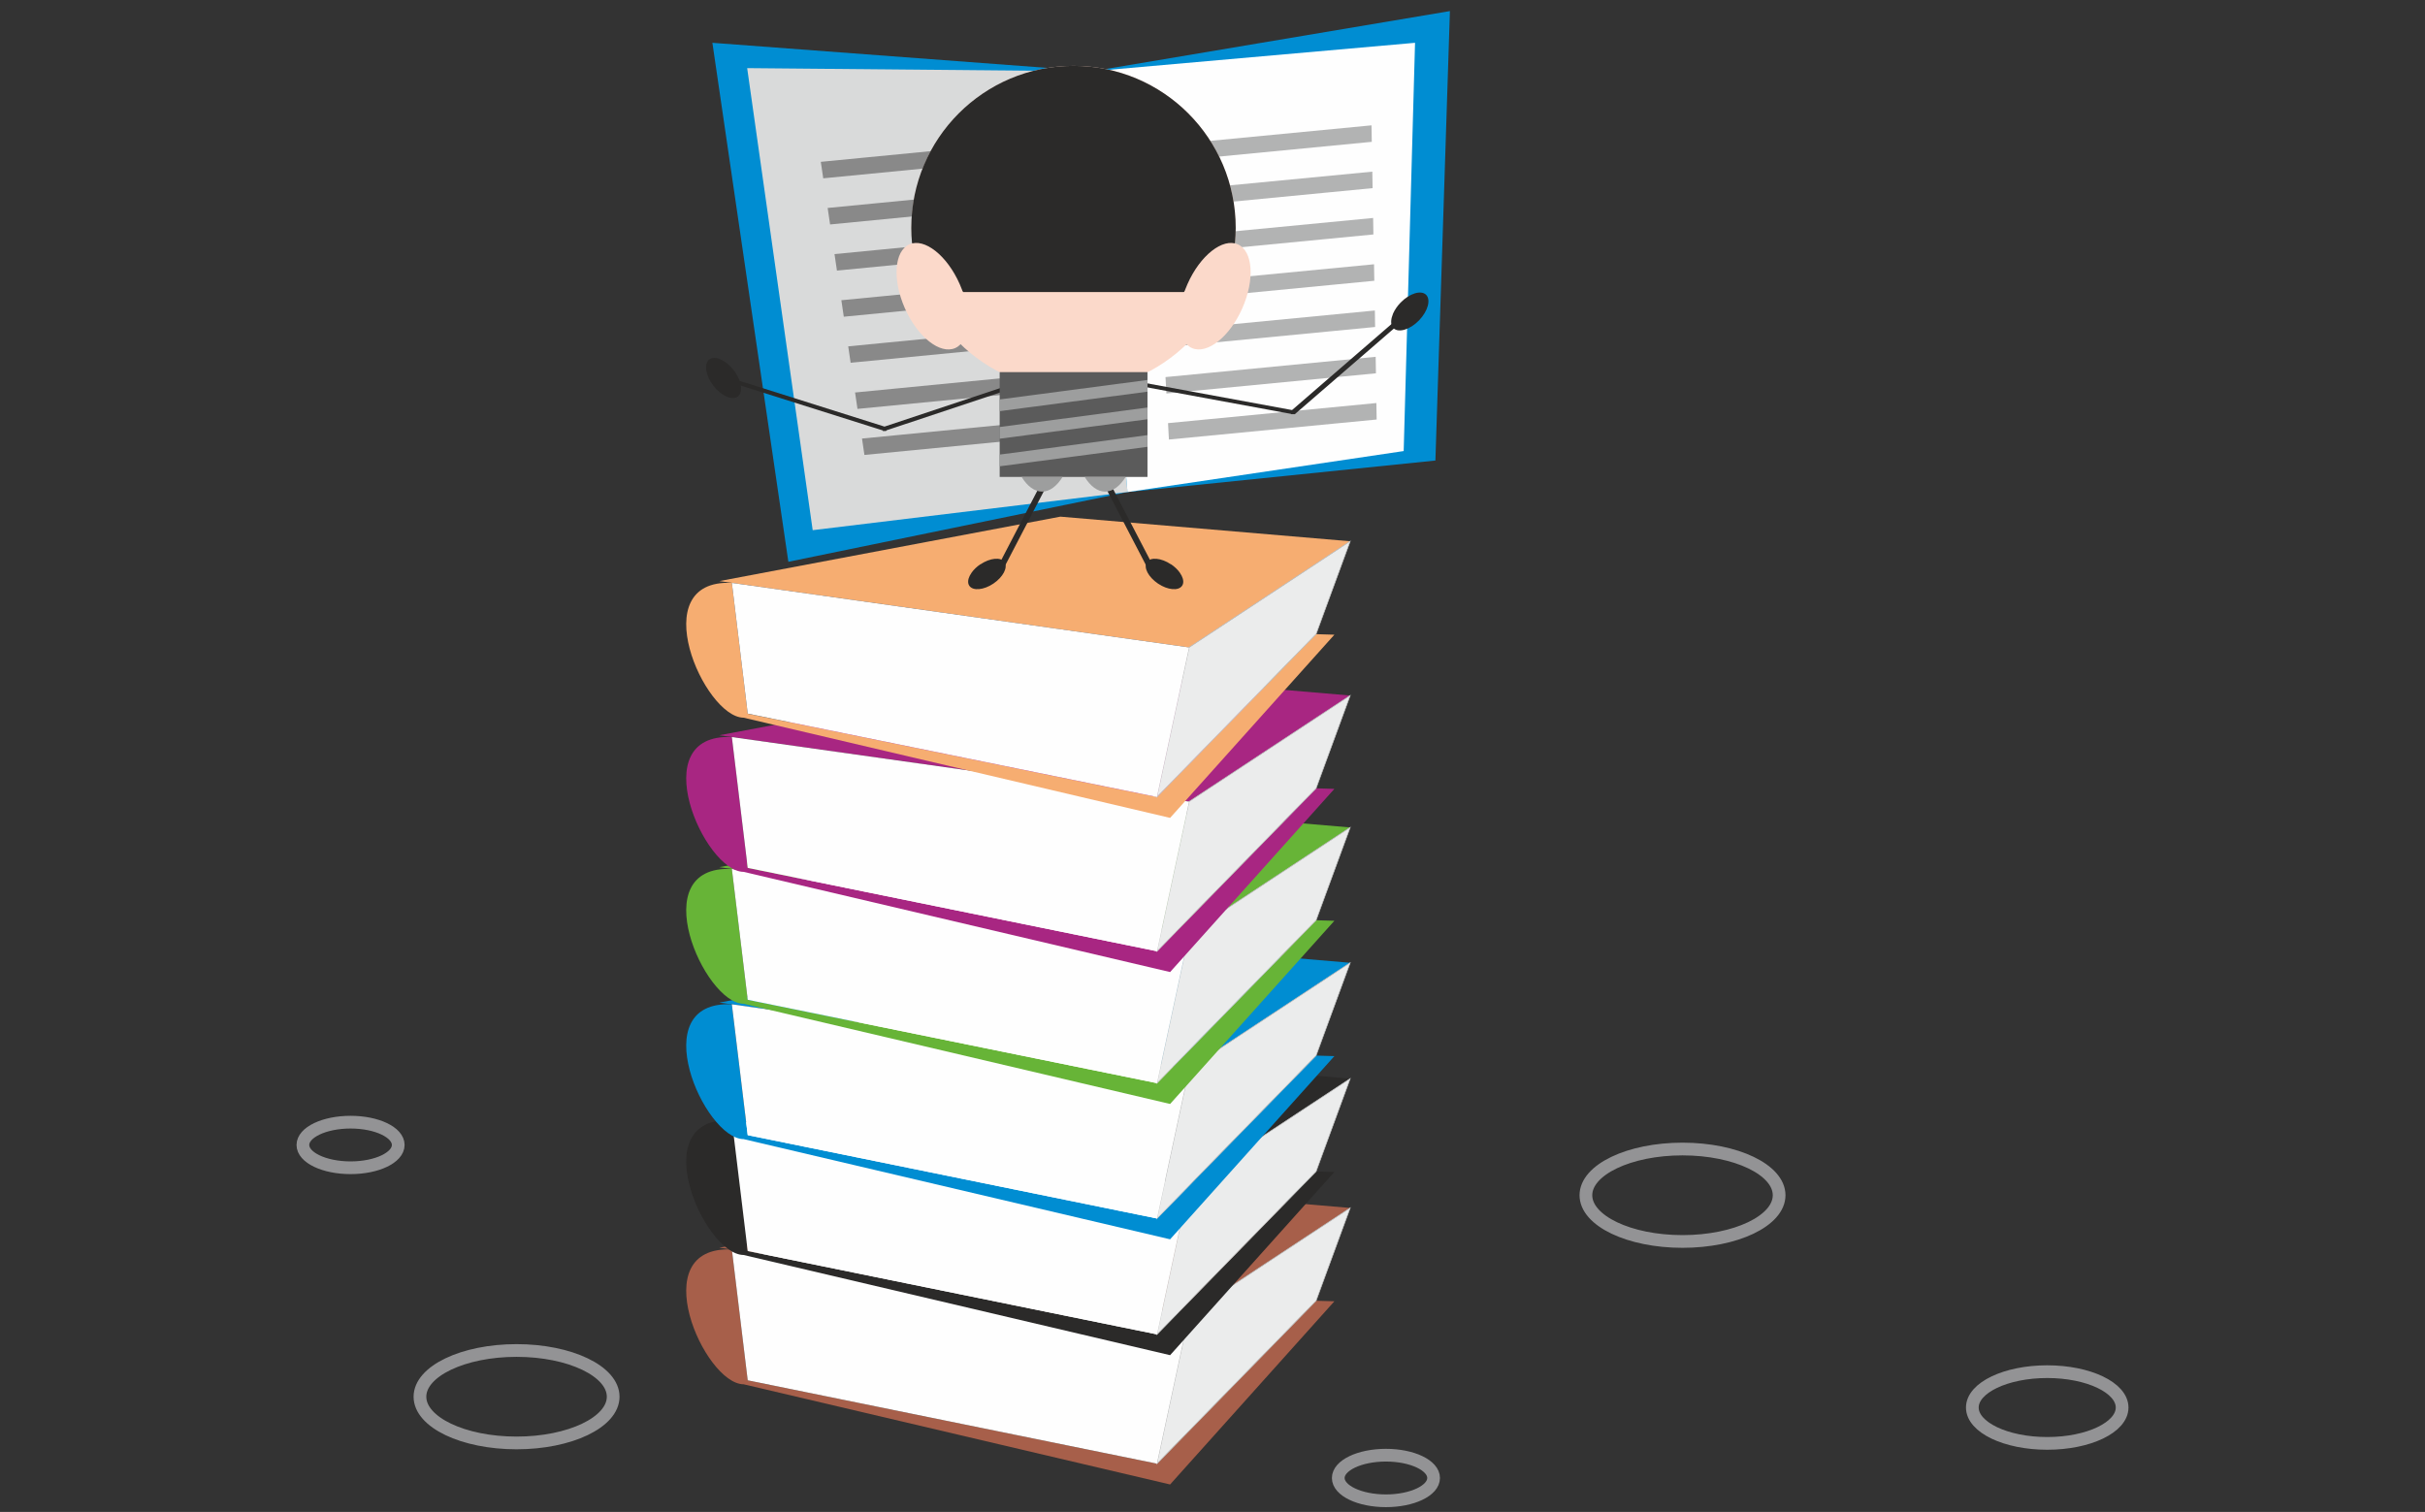<?xml version="1.0" encoding="UTF-8"?>
<!DOCTYPE svg PUBLIC "-//W3C//DTD SVG 1.1//EN" "http://www.w3.org/Graphics/SVG/1.1/DTD/svg11.dtd">
<!-- Creator: CorelDRAW X6 -->
<svg xmlns="http://www.w3.org/2000/svg" xml:space="preserve" width="269.092mm" height="167.801mm" version="1.1" style="shape-rendering:geometricPrecision; text-rendering:geometricPrecision; image-rendering:optimizeQuality; fill-rule:evenodd; clip-rule:evenodd"
viewBox="0 0 26909 16780"
 xmlns:xlink="http://www.w3.org/1999/xlink">
 <rect x="0" y="0" width="26909" height="16780" fill="#333333" stroke="none"/>
 <defs>
  <style type="text/css">
   <![CDATA[
    .str0 {stroke:#C5C6C6;stroke-width:7.62}
    .str1 {stroke:#939395;stroke-width:141.11}
    .fil0 {fill:none}
    .fil5 {fill:#008DD2}
    .fil4 {fill:#2B2A29}
    .fil15 {fill:#5B5B5B}
    .fil6 {fill:#67B437}
    .fil16 {fill:#9D9E9E}
    .fil1 {fill:#A75F4A}
    .fil7 {fill:#A82682}
    .fil9 {fill:#D9DADA}
    .fil14 {fill:#E31E24}
    .fil2 {fill:#EBECEC}
    .fil8 {fill:#F6AD71}
    .fil13 {fill:#FBD9CA}
    .fil3 {fill:#FEFEFE}
    .fil12 {fill:#2B2A29;fill-rule:nonzero}
    .fil11 {fill:#898989;fill-rule:nonzero}
    .fil10 {fill:#B2B3B3;fill-rule:nonzero}
   ]]>
  </style>
    <clipPath id="id0">
     <path d="M10110 4334l3607 0 0 -3607 -3607 0 0 3607z"/>
    </clipPath>
     <mask id="id1">
  <linearGradient id="id2" gradientUnits="userSpaceOnUse" x1="11913.6" y1="4334.03" x2="11913.6" y2="727.01">
   <stop offset="0" style="stop-opacity:1; stop-color:white"/>
   <stop offset="1" style="stop-opacity:0; stop-color:white"/>
  </linearGradient>
      <rect style="fill:url(#id2)" x="10110" y="727" width="3607" height="3607"/>
     </mask>
    <clipPath id="id3">
     <path d="M10110 4334l3607 0 0 -3607 -3607 0 0 3607z"/>
    </clipPath>
      <mask id="id4">
  <linearGradient id="id5" gradientUnits="userSpaceOnUse" x1="11913.1" y1="4329.02" x2="11913.1" y2="731">
   <stop offset="0" style="stop-opacity:1; stop-color:white"/>
   <stop offset="1" style="stop-opacity:0; stop-color:white"/>
  </linearGradient>
       <rect style="fill:url(#id5)" x="10110" y="727" width="3606" height="3606"/>
      </mask>
 </defs>
 <g id="Layer_x0020_1">
  <g id="_241035264">
   <rect class="fil0" width="26909" height="16780"/>
   <polygon class="fil1" points="13195,14583 7982,13847 11766,13132 14982,13406 "/>
   <path class="fil1" d="M8121 13867l176 1452 4541 925 1518 -1555 247 -253 204 6 -1823 2033 -4733 -1112c-439,-3 -1112,-1540 -131,-1496l1 0z"/>
   <polygon class="fil2 str0" points="12838,16244 13195,14583 14982,13406 14604,14436 "/>
   <polygon class="fil3" points="8121,13867 8297,15319 12838,16244 13195,14583 "/>
   <polygon class="fil4" points="13195,13148 7982,12413 11766,11698 14982,11971 "/>
   <path class="fil4" d="M8121 12432l176 1452 4541 925 1518 -1555 247 -253 204 6 -1823 2033 -4733 -1112c-439,-3 -1112,-1540 -131,-1496l1 0z"/>
   <polygon class="fil2 str0" points="12838,14809 13195,13148 14982,11971 14604,13001 "/>
   <polygon class="fil3" points="8121,12432 8297,13884 12838,14809 13195,13148 "/>
   <polygon class="fil5" points="13195,11862 7982,11127 11766,10412 14982,10685 "/>
   <path class="fil5" d="M8121 11146l176 1452 4541 925 1518 -1555 247 -253 204 6 -1823 2033 -4733 -1112c-439,-3 -1112,-1540 -131,-1496l1 0z"/>
   <polygon class="fil2 str0" points="12838,13523 13195,11862 14982,10685 14604,11715 "/>
   <polygon class="fil3" points="8121,11146 8297,12598 12838,13523 13195,11862 "/>
   <polygon class="fil6" points="13195,10360 7982,9624 11766,8910 14982,9183 "/>
   <path class="fil6" d="M8121 9644l176 1452 4541 925 1518 -1555 247 -253 204 6 -1823 2033 -4733 -1112c-439,-3 -1112,-1540 -131,-1496l1 0z"/>
   <polygon class="fil2 str0" points="12838,12021 13195,10360 14982,9183 14604,10213 "/>
   <polygon class="fil3" points="8121,9644 8297,11096 12838,12021 13195,10360 "/>
   <polygon class="fil7" points="13195,8896 7982,8160 11766,7445 14982,7719 "/>
   <path class="fil7" d="M8121 8180l176 1452 4541 925 1518 -1555 247 -253 204 6 -1823 2033 -4733 -1112c-439,-3 -1112,-1540 -131,-1496l1 0z"/>
   <polygon class="fil2 str0" points="12838,10557 13195,8896 14982,7719 14604,8749 "/>
   <polygon class="fil3" points="8121,8180 8297,9632 12838,10557 13195,8896 "/>
   <polygon class="fil8" points="13195,7185 7982,6449 11766,5734 14982,6007 "/>
   <path class="fil8" d="M8121 6469l176 1452 4541 925 1518 -1555 247 -253 204 6 -1823 2033 -4733 -1112c-439,-3 -1112,-1540 -131,-1496l1 0z"/>
   <polygon class="fil2 str0" points="12838,8845 13195,7185 14982,6007 14604,7037 "/>
   <polygon class="fil3" points="8121,6469 8297,7920 12838,8845 13195,7185 "/>
   <polygon class="fil5" points="12511,5461 8748,6235 7905,475 12120,791 16089,123 15928,5111 "/>
   <polygon class="fil9" points="9018,5884 8291,756 12120,791 12511,5461 "/>
   <polygon class="fil3" points="12120,791 15702,475 15576,5006 12511,5461 "/>
   <line class="fil0" x1="12717" y1="1724" x2="15264" y2= "1478" />
   <line class="fil0" x1="12742" y1="2236" x2="15289" y2= "1991" />
   <line class="fil0" x1="12768" y1="2748" x2="15314" y2= "2503" />
   <line class="fil0" x1="12793" y1="3260" x2="15340" y2= "3015" />
   <line class="fil0" x1="12819" y1="3772" x2="15365" y2= "3527" />
   <line class="fil0" x1="12844" y1="4285" x2="15391" y2= "4039" />
   <line class="fil0" x1="12870" y1="4797" x2="15416" y2= "4551" />
   <path class="fil10" d="M12961 4696l2312 -223 3 183 -2305 222 -10 -183 0 1zm-173 -3071l2431 -234 3 183 -2424 234 -10 -183zm29 512l2411 -232 3 183 -2404 232 -10 -183zm29 512l2391 -230 3 183 -2384 230 -10 -183zm29 512l2372 -228 3 183 -2364 228 -10 -183 -1 0zm29 512l2352 -227 3 183 -2345 226 -10 -183 0 1zm29 512l2332 -225 3 183 -2325 224 -10 -183 0 1z"/>
   <path class="fil11" d="M9565 4867l2291 -223 20 183 -2284 222 -27 -183 0 1zm-457 -3071l2410 -234 20 183 -2403 234 -27 -183zm76 512l2390 -232 20 183 -2383 232 -27 -183zm76 512l2370 -230 20 183 -2363 230 -27 -183zm76 512l2350 -228 20 183 -2343 228 -27 -183zm76 512l2331 -227 20 183 -2324 226 -27 -183 0 1zm76 512l2311 -225 20 183 -2304 224 -27 -183 0 1z"/>
   <path class="fil12" d="M12827 6341l1 1 1 1 0 1 0 1 0 1 0 1 0 1 0 1 0 1 0 1 0 1 0 1 0 1 0 1 0 1 -1 1 -1 1 -1 1 -1 1 -1 1 -1 1 -1 1 -1 1 -1 1 -1 1 -1 1 -1 1 -1 1 -1 1 -1 1 -2 1 -2 1 -2 1 -2 0 -2 0 -2 0 -2 0 -2 0 -2 0 -2 0 -2 0 -2 0 -2 0 -2 0 -2 0 -2 0 -2 0 -2 0 -2 -1 -1 -1 -1 -1 -1 -1 -1 -1 -1 -1 -1 -1 -1 -1 -1 -1 -1 -1 -1 -1 -1 -1 -1 -1 -1 -1 -1 -1 -1 -1 63 -23 3 6zm-584 -978l63 -23 521 1001 -63 23 -521 -1001zm0 0l-1 -1 -1 -1 0 -1 0 -1 0 -1 0 -1 0 -1 0 -1 0 -1 0 -1 0 -1 0 -1 0 -1 0 -1 0 -1 1 -1 1 -1 1 -1 1 -1 1 -1 1 -1 1 -1 1 -1 1 -1 1 -1 1 -1 1 -1 1 -1 1 -1 1 -1 2 -1 2 -1 2 -1 2 0 2 0 2 0 2 0 2 0 2 0 2 0 2 0 2 0 2 0 2 0 2 0 2 0 2 0 2 0 2 1 1 1 1 1 1 1 1 1 1 1 1 1 1 1 1 1 1 1 1 1 1 1 1 1 1 1 1 1 1 1 -63 23 -3 -6z"/>
   <path class="fil12" d="M15617 3444l1 -1 1 -1 1 -1 1 -1 1 -1 1 -1 1 -1 1 -1 1 -1 1 0 2 0 2 0 2 0 2 0 2 0 2 0 2 0 2 0 2 0 2 0 2 0 2 0 2 0 2 0 2 0 2 0 2 0 2 0 2 0 2 1 1 1 1 1 1 1 1 1 1 1 1 1 1 1 1 1 1 1 1 1 1 1 1 1 1 1 1 1 1 1 0 1 0 1 0 1 0 1 0 1 0 1 0 1 0 1 0 1 0 1 0 1 0 1 -1 1 -1 1 -1 1 -1 1 -1 1 -1 1 -1 1 -55 -25 -3 -1zm-1239 1144l-37 8 -18 -33 1294 -1119 55 25 -1294 1119zm0 0l-1 1 -1 1 -1 1 -1 1 -1 1 -1 1 -1 1 -1 1 -1 1 -1 0 -2 0 -2 0 -2 0 -2 0 -2 0 -2 0 -2 0 -2 0 -2 0 -2 0 -2 0 -2 0 -2 0 -2 0 -2 0 -2 0 -2 0 -2 0 -2 0 -2 -1 -1 -1 -1 -1 -1 -1 -1 -1 -1 -1 -1 -1 -1 -1 -1 -1 -1 -1 -1 -1 -1 -1 -1 -1 -1 -1 -1 -1 -1 -1 0 -1 0 -1 0 -1 0 -1 0 -1 0 -1 0 -1 0 -1 0 -1 0 -1 0 -1 0 -1 1 -1 1 -1 1 -1 1 -1 1 -1 1 -1 1 -1 55 25 3 1zm-2029 -359l19 -41 1992 367 -19 41 -1992 -367zm0 0l-2 0 -2 0 -2 0 -2 0 -1 -1 -1 -1 -1 -1 -1 -1 -1 -1 -1 -1 -1 -1 -1 -1 -1 -1 -1 -1 -1 -1 -1 -1 -1 -1 -1 -1 -1 -1 -1 -1 0 -1 0 -1 0 -1 0 -1 0 -1 0 -1 0 -1 0 -1 0 -1 0 -1 0 -1 0 -1 1 -1 1 -1 1 -1 1 -1 1 -1 1 -1 1 -1 1 -1 1 -1 1 -1 1 -1 1 -1 1 -1 1 -1 1 -1 1 -1 1 0 1 0 2 0 2 0 2 0 2 0 2 0 2 0 2 0 2 0 2 0 2 0 2 0 2 0 2 0 2 0 -19 41 -3 3z"/>
   <path class="fil12" d="M8044 4176l-30 39 -2 -1 -1 -1 -1 -1 -1 -1 -1 -1 -1 -1 -1 -1 -1 -1 -1 -1 -1 -1 -1 -1 -1 -1 -1 -1 -1 -1 -1 -1 -1 -1 0 -1 0 -1 0 -1 0 -1 0 -1 0 -1 0 -1 0 -1 0 -1 0 -1 0 -1 0 -1 0 -1 1 -1 1 -1 1 -1 1 -1 1 -1 1 -1 1 -1 1 -1 1 -1 1 -1 1 -1 1 -1 1 -1 1 -1 1 -1 1 0 1 0 2 0 2 0 2 0 2 0 2 0 2 0 2 0 2 0 2 0 2 0 2 0 2 0 2 0 2 0 2 0 2 0 2 0 2 0 -6 5zm1755 602l-1786 -564 30 -39 1786 564 1 38 -31 0 0 1zm0 0l30 -39 2 1 1 1 1 1 1 1 1 1 1 1 1 1 1 1 1 1 1 1 1 1 1 1 1 1 1 1 1 1 1 1 0 1 0 1 0 1 0 1 0 1 0 1 0 1 0 1 0 1 0 1 0 1 0 1 0 1 -1 1 -1 1 -1 1 -1 1 -1 1 -1 1 -1 1 -1 1 -1 1 -1 1 -1 1 -1 1 -1 1 -1 1 -1 1 -1 0 -1 0 -2 0 -2 0 -2 0 -2 0 -2 0 -2 0 -2 0 -2 0 -2 0 -2 0 -2 0 -2 0 -2 0 -2 0 -2 0 -2 0 -2 0 -2 0 6 -5zm1686 -551l-1655 551 -32 -38 1655 -551 32 38zm0 0l-32 -38 2 0 2 0 2 0 2 0 2 0 2 0 2 0 2 0 2 0 2 0 2 0 2 0 2 0 2 0 2 0 2 0 2 0 2 0 1 0 1 0 1 1 1 1 1 1 1 1 1 1 1 1 1 1 1 1 1 1 1 1 1 1 1 1 1 1 1 1 1 1 1 1 0 1 0 1 0 1 0 1 0 1 0 1 0 1 0 1 0 1 0 1 0 1 0 1 -1 1 -1 1 -1 1 -1 1 -1 1 -1 1 -1 1 -1 1 -1 1 -1 1 -1 1 -1 1 -1 1 -1 1 -1 1 -2 1 -5 -6z"/>
   <circle class="fil13" cx="11913" cy="2530" r="1799"/>
   <g style="clip-path:url(#id0)">
    <polygon class="fil0" style="mask:url(#id1)" points="10110,727 13717,727 13717,4334 10110,4334 "/>
   </g>
   <g style="clip-path:url(#id3)">
    <g>
     <path id="1" class="fil14" style="mask:url(#id4)" d="M11913 731c994,0 1799,806 1799,1799 0,994 -806,1799 -1799,1799 -994,0 -1799,-806 -1799,-1799 0,-994 806,-1799 1799,-1799z"/>
    </g>
   </g>
   <polygon class="fil0" points="10110,4334 13717,4334 13717,727 10110,727 "/>
   <path class="fil12" d="M11045 6341l63 23 -1 1 -1 1 -1 1 -1 1 -1 1 -1 1 -1 1 -1 1 -1 1 -1 1 -1 1 -1 1 -1 1 -1 1 -1 1 -2 1 -2 0 -2 0 -2 0 -2 0 -2 0 -2 0 -2 0 -2 0 -2 0 -2 0 -2 0 -2 0 -2 0 -2 0 -2 0 -2 -1 -2 -1 -2 -1 -1 -1 -1 -1 -1 -1 -1 -1 -1 -1 -1 -1 -1 -1 -1 -1 -1 -1 -1 -1 -1 -1 -1 -1 -1 -1 -1 -1 -1 -1 0 -1 0 -1 0 -1 0 -1 0 -1 0 -1 0 -1 0 -1 0 -1 0 -1 0 -1 0 -1 0 -1 1 -1 1 -1 3 -6zm584 -978l-521 1001 -63 -23 521 -1001 63 23zm0 0l-63 -23 1 -1 1 -1 1 -1 1 -1 1 -1 1 -1 1 -1 1 -1 1 -1 1 -1 1 -1 1 -1 1 -1 1 -1 1 -1 2 -1 2 0 2 0 2 0 2 0 2 0 2 0 2 0 2 0 2 0 2 0 2 0 2 0 2 0 2 0 2 0 2 1 2 1 2 1 1 1 1 1 1 1 1 1 1 1 1 1 1 1 1 1 1 1 1 1 1 1 1 1 1 1 1 1 1 1 0 1 0 1 0 1 0 1 0 1 0 1 0 1 0 1 0 1 0 1 0 1 0 1 0 1 -1 1 -1 1 -3 6z"/>
   <rect class="fil15" x="11093" y="4130" width="1640" height="1163"/>
   <path class="fil16" d="M12733 4217l0 130 -1640 216 0 -130 1640 -216zm0 306l0 130 -1640 216 0 -130 1640 -216zm0 306l0 130 -1640 216 0 -130 1640 -216z"/>
   <path class="fil16" d="M11563 5456c86,0 164,-61 228,-163l0 0 -455 0c63,102 142,163 228,163l-1 0z"/>
   <path class="fil16" d="M12263 5456c86,0 164,-61 228,-163l0 0 -455 0c63,102 142,163 228,163l-1 0z"/>
   <path class="fil4" d="M10879 6262c-40,27 -73,59 -96,91l-22 36c-21,42 -25,83 -5,112 40,59 160,48 267,-24 108,-73 163,-179 124,-238 -40,-59 -160,-48 -267,24l-1 -1z"/>
   <path class="fil4" d="M12994 6262c40,27 73,59 96,91l22 36c21,42 25,83 5,112 -40,59 -160,48 -267,-24 -108,-73 -163,-179 -124,-238 40,-59 160,-48 267,24l1 -1z"/>
   <path class="fil4" d="M15542 3358c-37,38 -65,80 -83,120l-15 44c-13,50 -8,95 20,121 56,54 183,15 282,-87 99,-103 134,-230 78,-285 -56,-54 -183,-15 -282,87z"/>
   <path class="fil4" d="M11913 731c994,0 1799,806 1799,1799 0,56 -3,112 -8,167l-567 544 -2450 0 -567 -544c-5,-55 -8,-111 -8,-167 0,-994 806,-1799 1799,-1799l2 0z"/>
   <circle class="fil13" transform="matrix(-0.6 -0.265 -0.502 1.135 13480.9 3287.23)" r="507"/>
   <circle class="fil13" transform="matrix(0.6 -0.265 0.502 1.135 10345.2 3287.23)" r="507"/>
   <path class="fil4" d="M8141 4108c33,42 56,86 69,128l11 45c8,51 -3,95 -33,119 -62,48 -183,-5 -271,-118 -88,-113 -108,-244 -47,-292 62,-48 183,5 271,118z"/>
   <ellipse class="fil0 str1" cx="18670" cy="13265" rx="1072" ry="513"/>
   <ellipse class="fil0 str1" cx="5732" cy="15501" rx="1072" ry="513"/>
   <ellipse class="fil0 str1" cx="15379" cy="16403" rx="529" ry="253"/>
   <ellipse class="fil0 str1" cx="3890" cy="12707" rx="529" ry="253"/>
   <ellipse class="fil0 str1" cx="22717" cy="15621" rx="831" ry="398"/>
  </g>
 </g>
</svg>
